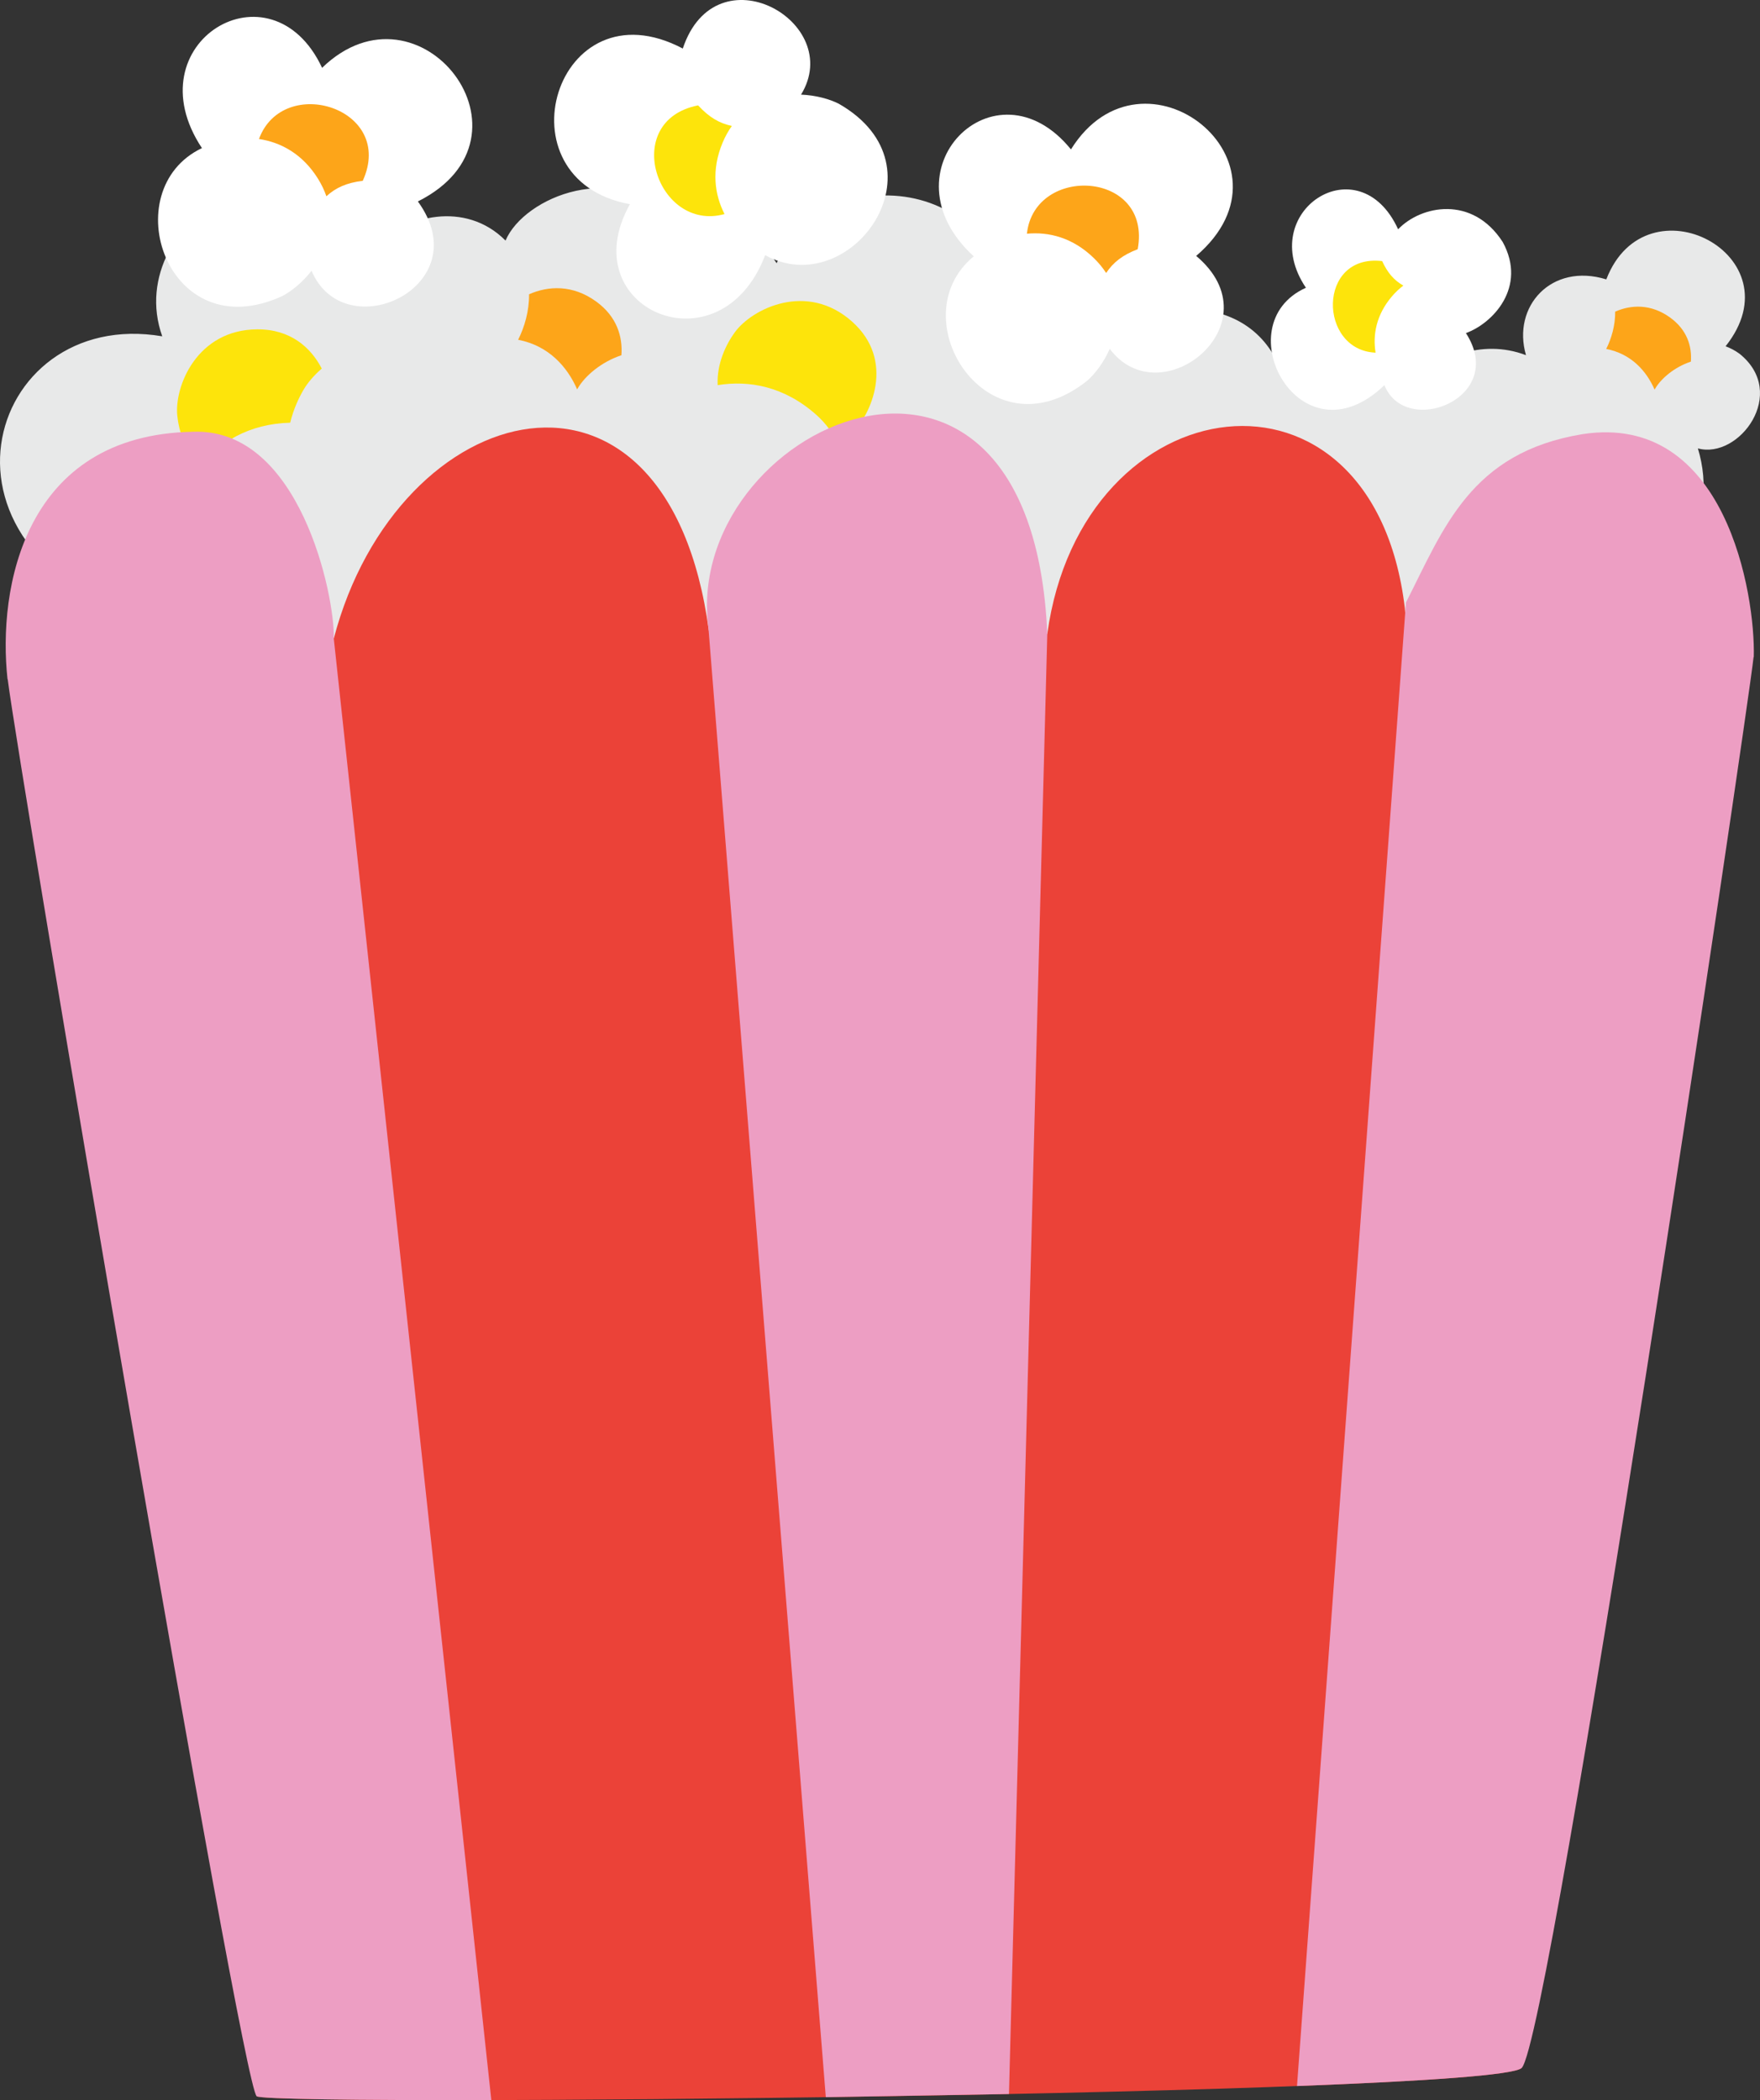 <?xml version="1.0" encoding="utf-8"?>
<!-- Generator: Adobe Illustrator 24.2.3, SVG Export Plug-In . SVG Version: 6.00 Build 0)  -->
<svg version="1.1" xmlns="http://www.w3.org/2000/svg" xmlns:xlink="http://www.w3.org/1999/xlink" x="0px" y="0px"
	 viewBox="0 0 323.348 385.839" enable-background="new 0 0 323.348 385.839" xml:space="preserve">
<rect x="0" y="0" width="323.348" height="385.839" fill="#333333" stroke="none"/>
<g id="popcorn_x5F_bucket">
	<g>
		<path fill="#E8E9E9" d="M319.586,64.991c-0.852-0.62-1.71-1.058-2.562-1.37c13.324-16.718-14.615-31.244-21.913-12.291
			c-10.098-3.12-17.365,4.982-14.755,13.923c-8.318-3.16-16.335,0.654-20.651,4.999c-5.851-8.967-19.421-7.743-24.343-2.056
			c-6.208-16.818-29.671-12.904-34.264-1.961c-5.109-5.066-12.787-5.517-17.606-3.061c6.309-29.801-31.388-35.833-40.81-14.815
			c-4.155-6.313-12.986-9.304-18.873-7.674c-10.208-11.606-27.508-4.553-30.934,3.514c-7.432-7.48-18.569-4.369-22.967,0.613
			C57.004,19.191,22.015,39.852,29.807,61.79c-32.632-5.554-46.337,40.789,0.163,53.119l165.386,12.827l112.707-26.996
			c5.329-4.591,5.831-11.851,3.874-18.356C319.505,84.441,328.619,72.23,319.586,64.991z"/>
		<path fill="#FFFFFF" d="M276.079,44.464c-5.571-8.639-15.022-6.729-19.216-2.337c-7.205-15.767-26.356-3.235-16.94,10.742
			c-15.03,6.759-1.048,32.784,14.421,17.896c3.912,9.751,22.688,2.391,14.975-9.57C274.18,59.46,280.63,52.793,276.079,44.464z"/>
		<g>
			<path fill="#FDA519" d="M95.191,62.425c5.624,1.081,9.042,4.979,10.843,9.113c0.045-0.08,0.091-0.162,0.137-0.24
				c1.322-2.237,4.279-4.799,7.995-6.033c0.252-3.389-0.81-7.081-4.62-9.855c-4.351-3.167-8.846-2.892-12.346-1.344
				C97.236,57.138,96.361,60.1,95.191,62.425z"/>
		</g>
		<g>
			<path fill="#FDE40B" d="M156.528,59.069c-8.305-7.38-18.355-2.362-21.517,1.964c-1.634,2.236-3.352,5.797-3.162,9.73
				c5.733-0.94,12.213,0.2,18.119,5.448c1.827,1.623,3.147,3.502,4.07,5.535c0.773-0.543,1.552-1.186,2.333-1.94
				C160.084,76.223,164.563,66.208,156.528,59.069z"/>
		</g>
		<g>
			<path fill="#FDE40B" d="M53.313,77.662c0.577-2.368,1.522-4.477,2.486-6.107c0.744-1.26,1.882-2.594,3.315-3.841
				c-2.004-3.863-5.726-7.239-11.85-7.207c-11.11,0.058-15.234,10.508-14.695,15.839c0.278,2.756,1.383,6.553,4.154,9.352
				C40.28,81.275,45.696,77.854,53.313,77.662z"/>
		</g>
		<g>
			<path fill="#EB4238" d="M258.088,111.641c-5.864-48.79-59.338-41.444-65.679,4.84l-62.18-0.596
				c-7.546-56.278-57.2-43.252-68.904,1.428c0.215-7.83-14.165,267.818-14.165,267.818c2.782,1.932,227.038-0.183,232.402-5.196
				L258.088,111.641z"/>
			<path fill="#ED9EC3" d="M61.323,117.313c0.215-7.83-6.228-38.732-25.841-37.989c-31.115,0.529-35.927,28.838-34.1,45.469
				l0.033-0.001c2.057,16.522,43.029,258.454,45.742,260.338c0.763,0.529,18.152,0.755,43.11,0.7L61.323,117.313z"/>
			<path fill="#ED9EC3" d="M185.369,384.72l7.04-268.239c-2.877-67.913-67.777-37.916-62.181-0.597
				c-0.024-0.159-0.051-0.496-0.111-0.97l21.6,270.383L185.369,384.72z"/>
			<path fill="#ED9EC3" d="M279.559,379.935c5.281-4.937,41.515-248.962,42.611-259.229l0.035-0.001
				c0.311-11.29-5.076-45.002-31.464-40.942c-20.612,3.387-25.492,17.305-32.439,30.931c0.001,0.001-20.016,272.559-20.016,272.559
				C261.766,382.359,278.156,381.246,279.559,379.935z"/>
		</g>
		<g>
			<path fill="#FDE40B" d="M255.73,54.448c0.669-0.785,1.371-1.433,2.095-1.975c-1.685-0.963-2.873-2.294-3.899-4.507
				c-11.969-1.38-11.742,16.394-1.203,16.827C252.19,61.532,252.825,57.855,255.73,54.448z"/>
		</g>
		<path fill="#FFFFFF" d="M199.761,69.93c1.436-1.262,3.008-3.332,4.123-5.836c9.39,12.507,30.64-4.661,15.879-17.075
			c20.041-17.161-9.78-40.762-23.006-19.571c-13.923-17.14-34.976,3.976-17.859,19.646C165.11,58.451,181.548,84.45,199.761,69.93z"
			/>
		<g>
			<path fill="#FDA519" d="M200.992,47.447c0.899,0.878,1.63,1.785,2.229,2.709c1.31-1.969,3.026-3.304,5.8-4.369
				c2.664-14.438-18.965-15.625-20.358-2.848C192.672,42.56,197.09,43.635,200.992,47.447z"/>
		</g>
		<path fill="#FFFFFF" d="M154.112,19.067c-1.702-0.87-4.206-1.568-6.944-1.682c8.165-13.339-15.626-26.765-21.726-8.467
			c-23.34-12.304-34.287,24.116-9.713,28.6c-10.802,19.26,16.588,31.048,24.846,9.36C156.214,55.51,174.323,30.646,154.112,19.067z"
			/>
		<g>
			<path fill="#FDE40B" d="M132.758,26.21c0.484-1.159,1.059-2.173,1.697-3.071c-2.313-0.492-4.187-1.595-6.199-3.782
				c-14.403,2.846-7.534,23.389,4.856,19.975C131.282,35.746,130.653,31.243,132.758,26.21z"/>
		</g>
		<path fill="#FFFFFF" d="M51.829,54.41c1.699-0.877,3.723-2.507,5.411-4.667c6.091,14.405,30.859,2.878,19.533-12.734
			c23.592-11.813,0.355-41.917-17.598-24.549c-9.371-19.996-34.901-4.59-22.076,14.75C20.976,34.901,30.648,64.101,51.829,54.41z"/>
		<g>
			<path fill="#FDA519" d="M58.454,32.89c0.66,1.069,1.15,2.126,1.509,3.167c1.746-1.594,3.734-2.476,6.684-2.838
				c6.072-13.367-14.629-19.743-19.068-7.681C51.56,26.138,55.588,28.248,58.454,32.89z"/>
		</g>
		<g>
			<path fill="#FDA519" d="M295.094,64.111c4.61,0.886,7.412,4.081,8.889,7.471c0.037-0.066,0.075-0.133,0.112-0.197
				c1.084-1.834,3.508-3.934,6.554-4.945c0.207-2.778-0.664-5.805-3.787-8.079c-3.566-2.596-7.252-2.371-10.121-1.102
				C296.771,59.777,296.053,62.205,295.094,64.111z"/>
		</g>
	</g>
</g>
<g id="Layer_1">
</g>
</svg>
